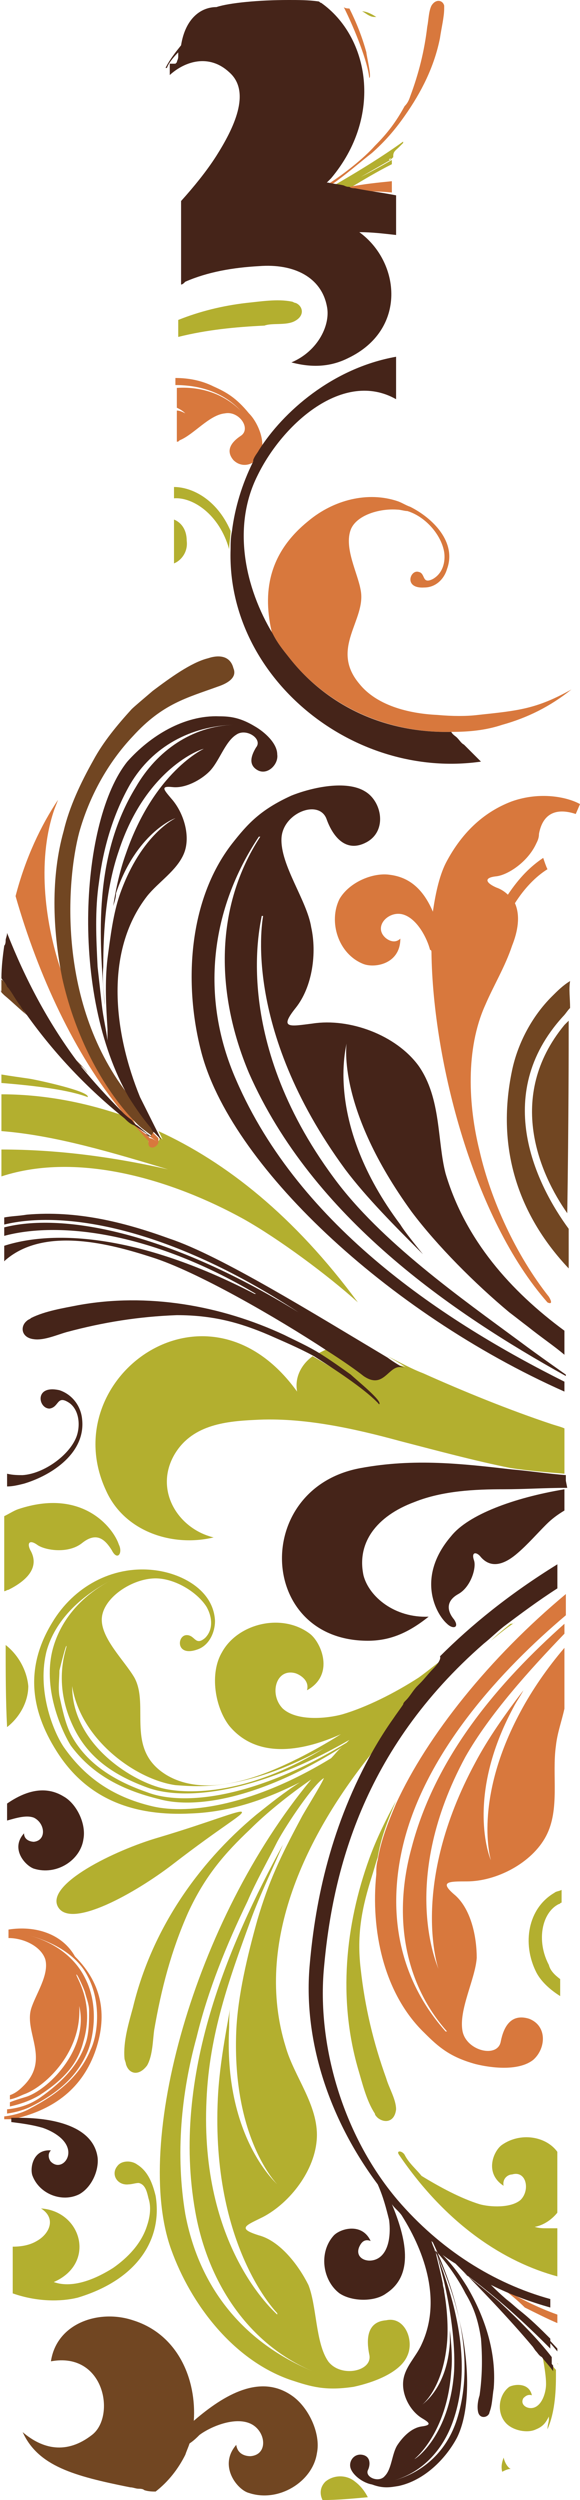 <svg version="1.1" id="图层_1" x="0px" y="0px" width="116.016px" height="499.717px" viewBox="0 0 116.016 499.717" enable-background="new 0 0 116.016 499.717" xml:space="preserve" xmlns="http://www.w3.org/2000/svg" xmlns:xlink="http://www.w3.org/1999/xlink" xmlns:xml="http://www.w3.org/XML/1998/namespace">
  <g>
    <path fill="#B3AF2F" d="M74.42,374.931c-1.98,6.225-3.113,11.602-2.266,18.676c0.85,7.639,2.547,14.713,5.094,21.787
		c0.566,1.98,1.98,4.244,1.98,6.227c-0.281,2.547-2.264,2.83-3.678,1.697c-0.283-0.283-0.566-0.566-0.566-0.85
		c-1.697-2.547-2.547-6.227-3.396-9.057c-3.961-13.863-2.545-28.578,2.264-41.879c1.416-3.961,3.396-7.922,5.377-11.602
		c-1.697,3.963-3.111,7.641-3.678,11.318C74.985,372.948,74.701,374.079,74.42,374.931z M102.151,324.562
		c-1.416,1.133-2.83,2.264-3.963,3.396c1.697-1.416,3.113-2.549,4.811-3.68C102.715,324.562,102.432,324.562,102.151,324.562z
		 M34.52,372.667c9.904-7.643,14.148-9.904,13.865-10.473c-0.283-0.564-6.225,1.98-16.694,5.094
		c-8.772,2.549-22.638,9.34-20.091,13.865C14.148,385.683,27.164,378.323,34.52,372.667z M81.492,470.854
		c-1.414,3.396-6.791,5.377-10.752,6.227c-5.658,0.85-8.488,0-12.733-1.414c-11.318-3.963-19.808-14.998-23.769-26.033
		c-7.641-21.223,4.526-65.648,28.013-93.945c-4.528,3.113-9.055,6.791-12.167,9.904c-5.093,4.811-9.055,9.338-12.45,16.693
		c-3.396,7.641-5.376,15.281-6.792,23.486c-0.283,1.98-0.283,5.094-1.415,7.074c-1.698,2.264-3.679,1.699-4.245-0.283
		c0-0.283-0.282-0.848-0.282-1.131c-0.283-3.396,0.849-7.074,1.697-10.189c3.679-15.277,12.733-28.578,24.618-38.48
		c2.83-2.264,5.66-4.527,8.773-6.508c-6.792,3.395-13.866,5.939-21.789,6.225c-11.036,0.566-20.657-2.547-26.882-12.451
		c-5.376-8.488-6.226-16.977-0.85-25.75c4.244-7.072,11.884-11.318,20.09-10.469c5.659,0.566,12.167,3.961,12.451,10.188
		c0,2.264-1.132,4.811-3.396,5.658c-4.527,1.697-4.244-2.83-2.265-2.83c1.698,0,1.698,2.264,3.68,0.566
		c1.697-1.697,1.415-4.244,0.282-6.225c-1.979-3.113-6.791-5.943-10.752-5.66c-4.526,0.283-9.903,3.961-10.187,7.924
		c-0.283,3.961,4.528,8.488,6.508,11.885c3.113,5.658-1.979,14.432,6.508,19.523c8.206,4.811,19.525,0,26.317-3.396
		c2.264-1.133,5.375-2.83,8.488-4.811c-8.207,3.678-16.979,4.811-22.355-1.697c-2.83-3.68-3.961-10.471-1.415-14.715
		c3.113-5.66,11.885-7.924,17.543-3.678c2.266,1.697,5.094,8.205-0.564,11.316c0.564-1.979-1.416-3.111-2.266-3.395
		c-3.96-1.133-5.375,4.244-2.546,7.074c2.83,2.547,8.771,1.979,11.884,1.131c4.813-1.414,10.471-4.244,15.279-7.355
		c1.982-1.416,3.963-3.113,5.66-4.246c-0.85,0.85-1.98,1.982-2.83,2.83c-0.848,0.85-1.697,1.98-2.547,2.83
		c-0.283,0.283-0.283,0.283-0.564,0.566c-0.85,0.848-1.416,1.979-2.264,2.828c-0.283,0.283-0.566,0.566-0.566,0.85
		c-0.564,0.85-1.416,1.98-1.98,2.83c-1.414,1.979-2.828,4.244-3.961,6.225c-13.299,16.412-24.052,38.201-17.543,59.141
		c1.698,5.941,6.508,11.602,6.225,18.109c-0.283,6.51-5.376,13.018-10.752,15.848c-3.396,1.697-5.376,2.264-0.849,3.678
		c4.245,1.133,7.923,5.941,9.904,9.904c1.697,4.244,1.414,11.602,3.961,15.279c2.547,3.396,9.055,1.98,8.207-1.414
		c-0.566-2.83-0.566-6.51,3.395-6.791C80.928,462.933,82.908,467.741,81.492,470.854z M29.711,357.386
		c-7.074-2.547-11.602-5.941-14.431-11.035c-5.094-9.338-1.98-16.695-1.98-17.262c0-0.85-1.132,3.68-1.415,4.811
		c0,1.697-0.283,3.396,0,5.094c0.566,2.547,1.132,5.377,2.265,7.641c2.829,5.377,7.923,9.055,15.279,11.602
		c7.357,2.83,21.788,1.131,39.898-9.902c0.283-0.283,0.283-0.283,0.564-0.566C51.216,358.519,37.068,359.933,29.711,357.386z
		 M14.43,337.013L14.43,337.013c0,11.316,11.318,18.676,17.827,20.373c4.245,1.133,16.412,1.979,32.542-7.924l0,0
		c-16.129,8.771-25.467,7.641-29.711,7.357C27.164,355.688,16.129,347.765,14.43,337.013z M66.213,351.444
		c0.85-0.85,1.414-1.699,2.264-2.264c-16.128,10.186-29.145,12.449-36.501,10.469c-8.206-1.98-13.865-5.377-17.826-10.752
		c-1.415-2.264-5.659-10.754-3.679-18.959c1.415-5.66,5.376-10.754,11.885-14.148l0,0c-6.509,3.396-11.318,8.205-13.018,14.148
		c-1.979,7.641,1.132,15.846,3.396,19.242c3.961,5.658,9.338,9.902,17.826,11.883C37.917,362.763,50.932,360.78,66.213,351.444z
		 M62.535,473.968c-12.734-5.377-20.94-17.545-23.487-31.975c-4.81-27.166,6.792-53.48,17.544-73.291
		c-1.132,2.83-4.811,10.473-6.508,15.281c-4.244,11.604-8.206,22.637-8.771,35.654c-1.415,29.428,13.583,42.443,14.147,43.01v-0.281
		c0,0-13.299-13.301-11.884-43.012c0.283-5.943,1.415-12.168,2.546-18.393c-0.283,1.414-0.283,2.828-0.283,4.244
		c-1.132,21.506,9.055,30.844,9.621,31.408l0,0c0,0-9.055-9.055-8.206-30.561c0.283-7.074,2.264-15.279,4.245-22.355
		c2.264-7.641,4.527-12.451,8.772-20.373c0.564-1.133,3.963-6.508,4.527-7.924c-1.98,1.133-7.357,9.055-9.338,12.734
		c-1.979,3.961-4.245,7.922-5.942,11.885c-4.243,8.771-7.923,17.826-10.187,27.164c-3.113,11.318-4.245,23.486-2.264,35.371
		C39.898,457.556,48.952,468.308,62.535,473.968L62.535,473.968z M100.451,428.692c-1.697,1.133-3.678,5.66,0.283,8.207
		c-0.283-1.416,0.85-2.264,1.697-2.264c2.83-0.85,3.68,3.111,1.697,5.094c-1.979,1.697-6.225,1.414-8.205,0.85
		c-3.678-1.133-7.924-3.396-11.602-5.66c-1.133-1.414-2.547-2.547-3.396-4.244c-0.564-0.85-1.699-0.85-1.133,0
		c9.621,14.148,21.223,21.506,31.693,24.336c0-3.113,0-6.227,0-9.621c-0.85,0-1.699,0-2.264,0c-0.566,0-1.416,0-2.266-0.283
		c1.697-0.283,3.396-1.416,4.527-2.83c0-3.678,0-7.924,0-12.168C109.225,426.995,104.131,426.146,100.451,428.692z M78.381,31.692
		C78.381,31.409,78.381,31.409,78.381,31.692C78.381,31.409,78.381,31.409,78.381,31.692c-0.283,0-0.283,0.283-0.564,0.283
		C77.815,31.692,78.098,31.692,78.381,31.692z M75.268,3.396c-0.85-0.566-1.98-1.132-2.83-1.132c0.566,0.283,0.85,0.566,1.414,0.849
		C74.42,3.396,74.701,3.396,75.268,3.396z M69.891,37.634c2.83-1.698,5.66-3.396,8.49-4.811l0,0l0,0c0-0.283,0-0.283,0-0.566l0,0
		c0,0,0,0,0-0.283c-1.98,1.132-3.963,2.264-6.227,3.396l0,0c1.98-1.132,3.963-2.264,5.941-3.396l0,0
		c0.283-0.283,0.283-0.283,0.566-0.565l0,0v-0.283c0-0.849,0.564-1.132,1.131-1.698l0,0l0.283-0.283l0,0c0,0,0,0,0.283-0.283l0,0
		c0,0,0,0,0.283-0.283l0,0c0,0,0,0,0-0.283l0,0l0,0l0,0l0,0l0,0c-5.094,3.678-11.318,7.357-15.848,9.904
		c1.133,0.283,1.982,0.283,3.113,0.566C68.76,37.634,69.326,37.634,69.891,37.634z M107.244,394.171
		c0.848,1.697,2.545,3.396,4.809,4.811c0-1.131,0-2.264,0-3.395c-1.131-0.852-1.979-1.699-2.264-2.83
		c-2.545-4.813-1.414-10.471,1.982-12.168c0.281,0,0.281-0.283,0.564-0.283c0-0.848,0-1.697,0-2.547
		c-0.564,0.283-1.133,0.283-1.416,0.564C105.545,381.438,104.414,388.513,107.244,394.171z M71.024,496.038
		c-1.697-1.414-4.244-1.414-5.941,0c-1.133,1.133-1.133,2.547-0.566,3.68c2.83,0,5.941-0.283,9.057-0.566
		C73.004,498.019,72.155,496.888,71.024,496.038z M100.451,494.058c0.566-0.283,1.133-0.564,1.699-0.564
		c-0.566-0.283-1.133-1.133-1.416-2.266C100.451,492.077,100.168,492.927,100.451,494.058z M111.489,472.271
		c-0.283-0.283-0.566-0.566-0.85-1.133l0,0C110.922,471.704,111.205,471.987,111.489,472.271c0,0.281,0.283,0.281,0.283,0.281
		C111.489,472.552,111.489,472.552,111.489,472.271L111.489,472.271z M108.092,469.44c-0.281-0.283-0.564-0.85-0.848-1.133
		c0.564,1.133,1.131,2.266,1.414,3.396c0.283,1.697,0.566,3.396,0.566,4.811c0,1.416-0.566,3.68-1.98,4.527
		c-1.416,0.85-3.396-0.283-2.549-1.697c0.283-0.283,0.85-0.85,1.699-0.566c-0.566-2.547-3.396-2.264-4.527-1.697
		c-2.266,1.697-2.547,5.377-0.566,7.357c1.414,1.414,4.244,1.98,5.943,1.131c1.414-0.564,1.98-1.414,2.545-2.547
		c0,0.283,0,0.283,0,0.566c0,0.564-0.281,1.133-0.281,1.98c1.131-2.547,1.697-5.941,1.697-10.471c0-0.283,0-0.848,0-1.414
		c-0.85-0.85-1.416-1.98-2.264-2.83C108.658,470.288,108.375,470.007,108.092,469.44z M0.283,198.359L0.283,198.359
		c0.283,0.283,0.283,0.283,0.565,0.566C0.566,198.642,0.566,198.359,0.283,198.359z M1.414,196.944L1.414,196.944L1.414,196.944
		L1.414,196.944z M6.224,310.13c-0.849-1.414-0.565-2.547,1.133-1.414c1.414,1.133,6.225,1.979,9.055-0.283
		c2.83-2.264,4.528-0.85,5.941,1.416c1.133,2.264,2.265,0.564,1.415-1.133c-1.132-3.396-7.356-11.318-20.091-7.074
		c-0.849,0.283-1.698,0.85-2.83,1.414c0,5.094,0,9.904,0,14.998c0.283,0,0.566-0.283,0.85-0.283
		C5.093,316.071,7.923,313.526,6.224,310.13z M1.132,328.806c0,5.377,0,11.037,0.283,16.412c2.547-1.98,4.245-5.092,4.245-8.205
		C5.376,333.899,3.677,330.786,1.132,328.806z M27.447,432.655c-1.132-0.85-3.112-0.85-3.961,0.281c-1.415,1.699,0,3.963,2.264,3.68
		c0.566,0,1.415-0.281,1.981-0.281c1.414,0.281,1.697,1.979,1.979,3.111c0.566,1.697,0.283,3.68-0.283,5.375
		c-1.132,3.68-3.961,6.51-6.791,8.49c-3.112,1.98-7.923,4.244-11.885,2.83c8.489-3.68,5.659-14.148-2.547-14.715
		c3.113,1.98,1.698,5.094-0.849,6.508c-1.415,0.85-3.113,1.133-4.812,1.133c0,3.396,0,6.508,0,9.338
		c4.812,1.697,9.621,1.697,13.017,0.85c12.167-3.68,16.979-11.885,15.563-20.375C30.559,436.616,29.711,434.069,27.447,432.655z
		 M58.856,64.233c2.264-1.132,1.697-3.113,0.283-3.679c-0.283,0-0.566-0.283-0.849-0.283c-2.83-0.566-6.225,0-9.055,0.283
		c-4.812,0.566-9.338,1.698-13.583,3.396c0,1.132,0,2.264,0,3.396c5.658-1.415,11.318-1.981,17.261-2.264
		C54.329,64.516,57.158,65.083,58.856,64.233z M45.84,109.792c0-1.132,0.283-2.547,0.283-3.679
		c-2.83-6.508-7.923-8.772-11.318-8.772c0,0.849,0,1.698,0,2.264C38.483,99.321,43.859,102.717,45.84,109.792z M37.35,108.093
		c0-2.264-1.132-3.679-2.546-4.245c0,3.396,0,6.225,0,8.772C36.219,112.054,37.634,110.357,37.35,108.093z M17.543,219.298
		c0.566-1.132-9.904-3.396-11.602-3.678c-1.98-0.283-3.962-0.566-5.659-0.849c0,0.566,0,1.132,0,1.698
		C7.357,217.034,13.865,217.884,17.543,219.298L17.543,219.298z M110.356,284.663c-8.488-2.828-17.545-6.51-25.75-10.188
		c-2.264-0.85-4.811-2.264-7.074-3.396c1.416,0.852,2.547,1.416,3.68,2.266c-3.396-1.98-3.963,4.811-8.49,1.416
		c-1.695-1.133-4.244-2.83-7.355-5.094c-0.566,0.281-1.131,0.564-1.697,0.848c2.264,1.416,4.244,2.83,6.225,4.246
		c0.85,0.564,6.51,5.375,5.66,5.658l0,0c-2.264-2.83-7.641-6.227-13.018-9.34c-1.98,1.416-3.68,3.963-3.111,7.074
		c-18.111-25.184-48.67-2.545-38.202,19.811c3.68,8.205,13.299,11.316,21.505,9.338c-7.073-1.699-11.885-9.338-7.923-16.412
		c3.396-5.943,9.904-6.791,16.129-7.074c9.62-0.566,19.809,1.697,29.147,4.244c7.641,1.979,14.996,3.961,22.07,5.377
		c3.68,0.564,7.357,0.848,10.754,1.131c0-3.113,0-6.225,0-9.055C112.336,285.229,111.205,284.946,110.356,284.663z M48.67,243.633
		c7.074,3.962,16.979,11.317,22.92,16.694c-12.732-17.26-26.315-28.013-39.898-34.238c0.282,0.566,0.565,1.132,0.849,1.698
		c-0.566-0.566-1.132-1.132-1.698-1.698l0,0c0.283,0.283,0.566,0.849,0.85,1.132c0.282,0.283,0.282,0.566,0,0.849
		c0.565,0.283,0.849,0.566,1.415,0.849c-0.566-0.283-0.85-0.566-1.415-0.849c-0.283,1.132-2.265,1.981-1.981-0.283
		c-1.132-1.132-2.264-2.264-3.112-3.396c-0.565-0.566-1.415-0.849-1.98-1.415c-8.206-2.83-16.412-4.245-24.335-4.245
		c0,2.264,0,4.811,0,7.357c10.753,0.849,22.07,4.244,34.238,7.923h0.283c-12.167-2.83-23.485-4.245-34.521-4.245
		c0,1.698,0,3.396,0,5.376C15.844,230.051,34.803,235.993,48.67,243.633z" class="color c1"/>
    <path fill="#D8783D" d="M115.166,162.705c-3.395-1.132-6.508-0.566-7.355,3.961c0,0.849-0.283,1.415-0.566,1.98
		c-1.697,3.679-5.658,6.226-7.922,6.508c-2.83,0.283-1.982,1.415,0,2.264c0.848,0.283,1.695,0.849,2.264,1.415
		c2.264-3.396,4.527-5.659,7.072-7.357c0.283,0.849,0.566,1.698,0.85,2.264c-2.264,1.415-4.527,3.678-6.508,6.791
		c1.131,2.547,0.566,5.659-0.566,8.489c-1.414,4.245-3.678,7.923-5.375,11.885c-3.963,8.772-3.396,20.09-1.133,29.146
		c2.264,9.904,7.357,20.938,13.865,29.145c0.85,1.416,0.283,1.416-0.283,1.133c-14.715-16.695-22.92-48.104-23.203-69.893
		c0-0.283,0-0.566-0.283-0.566c-0.564-2.264-2.547-6.225-5.375-7.074c-2.83-0.849-5.943,2.264-3.68,4.527
		c0.566,0.566,1.98,1.415,3.113,0.283c0,5.093-5.094,5.942-7.357,5.093c-5.094-1.98-7.074-8.489-4.811-13.016
		c1.979-3.396,6.791-5.376,10.188-4.811c4.244,0.566,6.791,3.396,8.488,7.357c0.566-3.961,1.414-7.64,2.83-10.187
		c3.678-6.792,8.488-10.188,13.016-11.885c5.66-1.98,11.035-0.849,13.584,0.566L115.166,162.705z M100.451,144.878
		c5.094-1.415,9.621-3.678,13.865-7.074c-7.072,3.962-10.752,4.245-18.676,5.094c-2.264,0.283-5.094,0.283-8.205,0
		c-5.943-0.283-12.168-1.981-15.563-6.226c-5.943-7.074,1.414-12.733,0.281-18.675c-0.564-3.396-3.395-8.489-1.98-12.167
		c1.133-2.83,5.66-4.245,9.338-3.962c0.566,0,1.416,0.283,1.98,0.283c3.68,1.132,6.793,4.811,7.357,8.206
		c0.283,1.98-0.283,4.244-2.264,5.376c-2.264,1.132-1.414-1.132-2.83-1.415c-1.697-0.566-3.111,3.396,1.133,3.113
		c2.264,0,3.961-1.698,4.527-3.679c1.98-5.376-2.83-10.187-7.357-12.451c-0.85-0.283-1.697-0.849-2.547-1.132
		c-5.941-1.98-12.732-0.283-17.826,3.961c-7.357,5.942-9.338,13.3-7.357,22.071c0,0.283,0.283,0.566,0.283,0.566
		c0.849,1.697,1.979,3.112,3.111,4.527c7.923,10.187,20.091,15.28,32.541,14.997C93.66,146.293,97.057,146.01,100.451,144.878z
		 M42.726,77.25c-2.264-1.132-4.811-1.698-7.64-1.698c0,0.566,0,0.849,0,1.415c4.812,0,9.621,1.415,13.017,5.093l0,0
		c-3.679-3.678-8.488-4.81-12.732-4.527c0,1.415,0,2.83,0,3.961c0.565,0.283,1.132,0.566,1.698,1.132l0,0
		c-0.566-0.283-1.133-0.566-1.698-0.566c0,2.264,0,4.245,0,6.226c0.283,0,0.283,0,0.565-0.283c2.83-1.132,5.942-5.093,9.056-5.376
		c2.83-0.566,5.376,3.113,3.112,4.528c-1.697,1.132-3.112,2.83-1.414,4.81c1.414,1.415,3.396,1.132,4.526,0
		c0.283-0.566,0.566-1.132,1.132-1.98c0.566-2.264-0.849-5.66-2.547-7.357C47.255,79.513,45.274,78.382,42.726,77.25z
		 M78.381,36.785c0-0.283,0-0.283,0-0.566c-2.83,0.283-5.66,0.566-8.49,1.132c-0.564,0-1.131,0.283-1.979,0.283
		c0.283,0,0.564,0,1.133,0.283c0.281,0,0.848,0,1.131,0.283c2.547,0,5.377,0,8.207,0.283c0-0.283,0-0.566,0-0.566l0,0
		C78.381,37.634,78.381,37.069,78.381,36.785z M79.229,360.499c-1.697,3.961-3.111,7.639-3.678,11.316
		c-0.283,0.852-0.283,1.98-0.283,2.83c-1.133,11.035,1.414,23.77,9.621,31.691c2.83,2.83,5.094,4.811,10.188,6.227
		c3.395,0.848,8.771,1.414,11.602-0.85c2.547-2.264,2.83-6.791-0.85-8.205c-3.678-1.133-5.094,1.697-5.66,4.525
		c-0.564,3.396-6.791,1.98-7.639-1.98c-0.85-4.244,2.547-10.469,2.83-14.713c0-4.244-1.133-9.621-4.246-12.451
		c-3.395-2.83-1.414-2.83,2.264-2.83c5.943,0,13.018-3.678,15.848-9.055c2.83-5.375,1.133-12.168,1.98-18.109
		c0.283-2.547,1.131-4.811,1.697-7.355c0-3.963,0-8.207,0-12.168c-3.396,3.961-6.508,8.488-8.771,12.732
		c-9.621,17.826-5.941,29.711-5.941,29.711l0,0c-0.283-0.564-5.096-12.732,4.525-30.561c0.566-1.131,1.416-2.264,1.98-3.396
		c-3.678,4.813-7.072,9.621-9.619,14.434c-13.301,24.617-7.357,41.313-7.357,41.313l0,0c-0.281-0.85-7.924-17.828,5.375-42.445
		c4.813-8.488,12.734-17.262,19.811-24.617c0-0.566,0-1.416,0-1.982c-13.018,11.602-25.75,26.316-30.563,44.709
		c-3.678,13.301-1.695,26.883,7.074,36.785h-0.283c-9.055-10.186-11.885-23.203-8.486-37.352
		c4.525-18.676,19.807-35.088,32.539-45.84c0-1.414,0-2.83,0-4.244C97.905,331.353,85.455,346.917,79.229,360.499z M104.979,461.233
		c2.266,1.133,4.527,2.266,6.51,3.113c0-0.564,0-1.133,0-1.697c-3.963-1.416-7.924-3.396-11.604-5.658
		C101.867,458.405,103.565,459.819,104.979,461.233z M29.994,227.504c-0.283-0.283-0.566-0.566-0.85-0.849
		c-0.849-0.566-1.697-1.415-2.546-1.981c1.133,1.132,1.98,2.264,3.112,3.396c-0.283,1.981,1.698,1.415,1.981,0.283
		C31.126,228.07,30.559,227.504,29.994,227.504L29.994,227.504z M30.559,226.372l-0.565,0.849c0.565,0.283,1.132,0.849,1.698,1.132
		c0-0.283,0-0.566,0-0.849C31.126,226.938,30.843,226.655,30.559,226.372z M26.597,223.826c-7.073-7.923-11.602-18.11-14.147-28.863
		v-0.283c-3.396-9.621-5.093-22.354-1.698-32.541c0.283-0.849,0.566-1.415,0.849-2.264c-3.396,5.093-6.508,11.602-8.488,19.241
		c4.526,15.846,11.885,31.692,21.223,43.011c0.566,0.566,1.132,1.132,1.698,1.698c0.283,0.283,0.849,0.849,1.132,1.132
		C27.164,224.675,26.881,224.392,26.597,223.826z M74.42,30.56c2.545-2.264,4.527-4.527,6.508-7.357
		c3.396-4.811,5.941-9.904,7.074-15.563c0.283-1.98,0.848-4.244,0.848-5.942c0-0.283,0-0.566,0-0.566
		c-0.281-1.132-1.695-1.415-2.547,0c-0.564,1.132-0.564,2.83-0.848,4.244c-0.566,4.811-1.699,9.338-3.396,13.865
		c-0.281,0.849-0.564,1.415-1.131,1.981c-1.697,3.113-3.396,5.376-5.941,7.923c-2.266,2.547-6.227,5.66-9.338,7.64
		c-0.283,0.283-0.566,0.566-0.85,0.849c0.85-0.283,1.414-0.849,1.697-0.849C69.326,34.805,71.873,32.542,74.42,30.56z
		 M73.852,15.563c0.566,0-0.564-4.528-0.564-5.093c-0.85-3.113-1.98-5.942-3.396-8.772c-0.281,0-0.848,0-1.131-0.283
		C71.024,5.942,73.571,12.45,73.852,15.563L73.852,15.563z M1.698,385.683c0,0.566,0,1.131,0,1.697c3.111,0,6.508,1.697,7.356,4.244
		c0.85,3.111-1.98,7.074-2.83,9.902c-1.415,4.813,3.961,10.189-1.697,15.564c-0.85,0.848-1.698,1.414-2.548,1.697
		c0,0.283,0,0.564,0,0.85c1.415-0.283,2.265-0.85,3.113-1.133c4.244-1.697,11.318-8.488,10.752-17.543l0,0
		c1.981,8.205-5.659,16.41-10.47,18.109c-0.849,0.281-1.98,0.564-3.396,1.131c0,0.283,0,0.566,0,0.85
		c2.548-0.566,4.527-1.414,5.942-2.264c4.812-3.113,7.64-6.227,8.772-10.754c2.264-7.639-1.415-12.732-1.415-13.299
		c0-0.564,1.415,2.547,1.697,3.396c0.283,1.131,0.85,2.545,0.85,3.678c0,1.98,0,4.244-0.566,6.225
		c-1.415,4.527-4.526,7.924-9.338,11.318c-1.698,1.133-3.679,1.98-6.508,2.266c0,0.281,0,0.564,0,0.848
		c1.98-0.281,3.679-0.848,4.811-1.414c5.659-2.83,9.338-6.227,11.318-11.035c0.849-1.98,2.547-8.773-0.566-14.715
		c-1.979-3.961-5.941-7.074-11.317-8.488l0,0c5.376,1.414,9.904,4.244,11.884,8.205c2.83,5.377,1.981,11.885,0.566,14.715
		c-1.98,4.813-5.942,8.488-11.885,11.602c-1.415,0.85-3.112,1.416-5.376,1.699c0,0.281,0,0.281,0,0.564c0.566,0,1.133,0,1.698,0
		c7.64-1.697,13.583-5.66,16.412-13.299c2.547-7.074,1.698-13.584-3.961-19.242C12.45,386.53,7.074,384.833,1.698,385.683z" class="color c2"/>
    <path fill="#714622" d="M114.035,201.471C114.035,201.754,114.035,201.754,114.035,201.471c-0.566,0.566-0.85,1.132-1.416,1.698
		c-14.432,15.846-5.094,33.956,1.133,42.445c0,2.547,0,5.094,0,7.922c-9.621-10.186-14.715-23.485-11.32-39.614
		c1.135-5.376,3.963-10.753,7.926-14.714c1.131-1.132,2.264-2.264,3.678-3.113C113.752,197.793,114.035,199.49,114.035,201.471z
		 M113.469,242.501c0.283-18.675,0.283-32.824,0.283-38.483c-0.283,0.283-0.566,0.566-0.85,0.849
		C101.018,219.298,108.092,234.862,113.469,242.501z M26.597,223.826c0.283,0.283,0.566,0.566,0.85,0.849
		c0.849,0.849,1.697,1.415,2.83,2.264l0.565-0.849l0,0c-0.283-0.283-0.283-0.566-0.565-0.849c-1.698-1.698-2.83-3.961-4.244-5.942
		c-14.714-18.393-12.733-43.293-10.188-52.915c1.981-7.074,5.66-13.865,10.753-19.242c5.942-6.508,10.752-7.64,16.979-9.903
		c1.698-0.566,3.961-1.698,3.112-3.679c-0.566-2.264-2.547-2.83-5.094-1.981c-3.396,0.849-7.64,3.961-11.036,6.508
		c-1.98,1.698-3.679,3.113-4.244,3.679c-2.83,3.112-5.659,6.508-7.641,10.187c-2.546,4.527-4.81,9.338-5.941,14.148
		c-2.548,9.055-2.265,19.524-0.283,29.428C14.714,205.716,19.524,216.186,26.597,223.826z M58.29,478.778
		c-6.225-4.244-13.299-0.283-19.524,5.094c0.566-8.205-3.112-17.262-12.167-20.09c-6.792-2.266-15.279,0.564-16.412,8.205
		c10.754-1.98,13.018,11.035,8.206,14.715c-5.093,3.961-9.903,2.828-13.864-0.566c3.111,6.791,10.187,8.771,21.505,11.035
		c0.565,0,1.132,0.283,1.698,0.283c0.282,0,0.849,0,1.132,0.283c0.849,0.281,1.697,0.281,2.264,0.281
		c2.547-1.979,4.527-4.525,5.942-7.355c0.282-0.85,0.565-1.414,0.849-2.264c0.849-0.566,1.415-1.133,1.981-1.697
		c2.264-1.697,7.073-3.68,10.187-2.266c3.113,1.416,3.679,6.227,0,6.51c-0.849,0-2.546-0.283-2.83-2.266
		c-3.678,4.246,0.283,9.057,2.547,9.621c5.942,1.98,12.733-2.264,13.583-7.922C64.233,486.417,61.686,481.042,58.29,478.778z
		 M4.527,201.471c-0.283-0.283-0.283-0.566-0.566-0.849c-0.849-1.132-1.415-2.264-2.264-3.396l-0.283-0.283l0,0
		c-0.283-0.283-0.566-0.849-1.132-1.132v0.283v0.283c0,0.566,0,1.132,0,1.698h-0.283c0,0,0.283,0,0.283,0.283
		c0.283,0.283,0.283,0.283,0.565,0.566c1.698,1.415,3.113,2.83,4.527,3.962C4.809,202.321,4.809,202.037,4.527,201.471z" class="color c3"/>
    <path fill="#714622" d="M29.994,227.221c-0.283-0.283-0.566-0.566-0.85-0.566C29.427,226.938,29.711,227.221,29.994,227.221
		L29.994,227.221z" class="color c3"/>
    <path fill="#714622" d="M17.543,214.488c-0.566-0.849-1.415-1.698-2.264-2.547c0.282,0.283,0.565,0.849,0.849,1.132
		C16.695,213.356,16.976,213.922,17.543,214.488z" class="color c3"/>
    <path fill="#452419" d="M1.414,197.227l0.283,0.283c0.849,1.132,1.415,2.264,2.264,3.396c0.283,0.283,0.283,0.566,0.566,0.849
		c0.282,0.283,0.565,0.849,0.849,1.132c5.66,7.923,12.167,14.714,19.525,20.656c0.565,0.566,1.132,1.132,1.979,1.415
		c0.849,0.566,1.698,1.132,2.547,1.698c0.283,0.283,0.566,0.566,0.85,0.566c0.565,0.283,1.132,0.849,1.697,1.132
		c0.566,0.283,0.85,0.566,1.415,0.849c-0.565-0.283-0.849-0.566-1.415-0.849c-0.565-0.283-1.132-0.849-1.697-1.132
		c-0.85-0.566-1.698-1.415-2.83-2.264c-0.566-0.283-0.85-0.849-1.132-1.132c-0.85-0.566-1.415-1.132-1.98-1.698
		c-2.83-2.83-5.66-5.942-8.206-9.055c-0.283-0.283-0.566-0.849-0.849-1.132c-5.659-7.64-10.188-16.129-13.865-25.467
		c0,0.566-0.283,1.132-0.283,1.415c0,0.283,0,0.849-0.283,1.132c-0.282,1.981-0.565,4.245-0.565,6.508
		C0.566,196.095,1.132,196.378,1.414,197.227C1.414,196.944,1.414,196.944,1.414,197.227z" class="color c4"/>
    <path fill="#452419" d="M29.994,225.24c0.283,0.283,0.283,0.566,0.565,0.849c0.566,0.566,1.133,1.132,1.698,1.698
		c-0.283-0.566-0.565-1.132-0.849-1.698c-1.132-2.264-2.265-4.528-3.396-6.792c-5.093-12.45-7.356-28.862,1.415-40.181
		c2.265-2.83,5.942-5.093,7.357-8.489s0-8.206-2.546-11.036c-1.415-1.698-2.265-2.547,0.282-2.264
		c2.548,0.283,5.659-1.415,7.357-3.113c1.98-1.98,3.112-5.942,5.376-7.357c1.981-1.415,5.376,0.849,3.961,2.546
		c-0.849,1.415-1.698,3.396,0.283,4.528c1.98,1.132,4.245-1.132,3.961-3.113c0-2.264-2.546-4.527-4.527-5.659
		c-2.83-1.698-4.811-1.981-7.073-1.981c-7.074-0.283-13.865,3.961-18.394,9.055c-9.338,11.602-11.602,46.406,0.283,67.063
		C27.164,221.563,28.579,223.543,29.994,225.24z M21.505,205.716c0,0.849,0,1.415,0,2.264c-0.283-2.264-0.849-4.527-1.132-7.074
		s-0.566-5.093-0.849-7.64c-0.283-5.659-0.566-11.318,0.282-16.978c0.85-6.791,2.83-13.582,6.227-19.524
		c4.526-7.64,12.167-11.602,20.656-11.885l0,0c-8.206,0.283-15.28,5.094-19.524,12.451c-8.489,13.865-7.357,29.994-6.225,43.577
		c0-1.698-0.566-4.527-0.283-7.64c0-7.357,0.565-15.846,3.112-23.203c5.376-16.412,16.412-20.374,16.979-20.374l0,0
		c0,0-9.904,4.527-15.563,20.939c-1.132,3.113-1.979,6.791-2.546,10.47c0.283-0.849,0.566-1.698,0.566-2.547
		c3.961-11.884,11.602-14.997,11.884-14.997l0,0c0,0-6.791,3.113-11.036,14.997c-1.415,3.962-1.979,8.772-2.546,13.017
		C20.939,196.378,21.221,201.189,21.505,205.716z" class="color c4"/>
    <path fill="#452419" d="M16.411,283.53c-0.283-2.547-1.98-4.811-4.527-5.658c-5.093-1.133-4.245,3.68-1.98,3.68
		c1.98-0.283,1.415-2.83,3.962-1.133c1.979,1.416,2.264,4.525,1.415,6.791c-1.415,3.68-6.508,7.355-10.752,7.641
		c-0.85,0-1.981,0-3.113-0.283c0,0.85,0,1.697,0,2.547c1.132,0,2.264-0.283,3.396-0.564C10.469,294.851,17.26,290.321,16.411,283.53
		z" class="color c4"/>
    <path fill="#452419" d="M30.277,251.274c9.055,2.828,25.184,12.166,35.086,18.676c3.113,1.98,5.943,3.961,7.357,5.094
		c4.527,3.111,5.094-3.396,8.488-1.416c-1.131-0.564-2.547-1.414-3.678-2.264c-14.715-8.771-33.391-20.373-43.578-23.769
		c-9.338-3.396-18.676-5.66-28.58-4.811c-1.698,0.283-3.112,0.283-4.527,0.566c0,0.566,0,1.132,0,1.415
		c11.603-2.83,32.541,0.283,58.857,17.542l0,0C32.539,245.613,11.882,242.5,0.846,245.33c0,0.566,0,1.132,0,1.698
		c10.471-2.83,28.862-1.132,50.368,11.602h-0.283c-23.485-12.167-40.464-12.734-50.085-9.622c0,1.132,0,1.981,0,3.112l0.283-0.281
		C9.053,245.048,22.353,248.727,30.277,251.274z" class="color c4"/>
    <path fill="#452419" d="M83.756,213.073c-4.527-6.225-13.865-9.621-21.221-8.489c-4.528,0.566-6.792,1.132-3.396-3.113
		c3.395-4.245,4.244-11.036,3.111-16.129c-0.848-5.376-6.224-12.451-5.942-17.827c0.283-5.093,7.641-7.923,9.055-3.678
		c1.133,3.112,3.68,6.791,7.924,4.527s3.111-8.206-0.283-10.187c-3.68-2.264-10.471-0.849-14.714,0.849
		c-6.225,2.83-8.772,5.659-11.884,9.621c-8.772,11.318-9.621,28.013-6.227,41.313c5.66,22.638,37.069,52.349,72.723,68.193
		c0-0.564,0-1.414,0-1.979c-23.77-11.887-52.914-30.843-65.648-60.271c-7.356-16.695-5.093-34.239,4.527-48.67h0.283
		c-9.056,13.865-9.056,31.126-2.265,47.255c12.733,28.862,40.463,47.821,63.385,60.554v-0.281c0,0-5.66-3.963-9.057-6.51
		c-11.883-8.771-28.012-20.09-37.35-32.824c-20.941-28.297-14.433-51.5-14.433-52.349h0.283c0,0.283-4.527,22.071,16.414,50.651
		c4.244,5.659,10.186,11.602,15.563,16.979c-1.133-1.416-3.68-4.528-4.527-5.943c-15.279-20.374-10.752-35.654-10.752-36.22l0,0
		c0,0.283-1.98,13.016,13.016,33.673c5.094,6.791,12.734,14.431,19.525,20.089c1.131,0.85,2.547,1.98,3.678,2.83
		c2.83,2.264,5.377,3.961,7.357,5.66c0-1.699,0-3.113,0-4.813c-10.752-7.922-19.809-18.109-23.77-31.408
		C87.436,228.07,88.285,219.582,83.756,213.073z" class="color c4"/>
    <path fill="#452419" d="M51.782,89.983c-0.283,0.566-0.85,1.132-1.132,1.98v0.283c-2.265,4.527-3.679,9.338-4.244,13.865
		c-0.283,1.415-0.283,2.547-0.283,3.679c-0.849,25.467,24.334,46.123,50.084,42.445c-1.131-1.132-2.264-2.264-3.396-3.396
		c-0.564-0.283-0.848-0.849-1.414-1.415c-0.283-0.283-0.85-0.566-1.133-1.132c-12.732,0.283-24.617-4.811-32.541-14.997
		c-1.132-1.415-2.264-2.83-3.111-4.527c-5.66-9.338-8.206-21.506-3.113-31.692c5.093-10.47,17.261-21.223,27.73-15.28
		c0-1.132,0-2.546,0-3.678c0-0.283,0-0.283,0-0.566c0-0.566,0-1.132,0-1.698c0-0.283,0-0.565,0-1.132c0-0.566,0-0.849,0-1.415
		C66.496,73.571,56.593,82.343,51.782,89.983z" class="color c4"/>
    <path fill="#452419" d="M35.653,10.47c0,0.283,0,0.565,0,0.849c0,0.566-0.283,0.849-0.283,1.132l0,0c0,0,0,0-0.283,0.283l0,0
		c0,0,0,0-0.283,0l0,0c0,0,0,0-0.283,0l0,0c0,0,0,0-0.282,0c0,0,0,0-0.283,0l0,0l0,0l0,0l0,0l0,0c0,0,0,0,0,0.283l0,0V13.3l0,0
		c0,0,0,0,0,0.283l0,0v0.283l0,0c0,0,0,0.283,0,0.566c0,0.283,0,0.283,0,0.566c3.113-2.83,7.923-4.245,11.885-0.566
		c4.527,3.961,0.849,11.318-2.547,16.695c-1.981,3.113-4.527,6.225-7.074,9.055c0,1.981,0,4.528,0,7.074c0,0.283,0,0.566,0,0.566
		c0,0.566,0,0.849,0,1.415c0,0.283,0,0.283,0,0.566c0,1.415,0,2.83,0,4.527c0,0.566,0,1.132,0,1.98c0,0.283,0,0.283,0,0.566
		c0.283,0,0.566-0.283,0.85-0.566c4.526-1.981,9.62-2.83,14.714-3.113c7.074-0.566,12.451,2.264,13.582,7.923
		c0.85,3.679-1.697,9.055-7.074,11.319c4.246,1.132,7.923,0.849,11.32-0.849c11.883-5.659,10.469-19.241,2.264-25.184
		c2.547,0,4.811,0.283,7.355,0.566c0-1.698,0-3.396,0-4.811v-0.283c0-0.566,0-0.849,0-1.415l0,0c0-0.566,0-0.849,0-1.415
		c-2.828-0.566-5.377-0.849-8.205-1.415c-0.283,0-0.85,0-1.133-0.283c-0.281,0-0.564,0-1.131-0.283
		c-1.133-0.283-1.98-0.283-3.113-0.566h-0.283l0,0c0.283-0.283,0.566-0.566,0.85-0.849c10.471-12.45,7.641-28.296-1.979-35.088
		c-0.283,0-0.283-0.283-0.566-0.283C61.688,0,59.707,0,57.725,0c-5.941,0-11.884,0.565-14.431,1.415
		c-3.113,0-6.225,2.264-7.074,7.64c-1.132,1.415-2.264,2.83-3.111,4.527h0.282C33.673,12.734,34.52,11.602,35.653,10.47z" class="color c4"/>
    <path fill="#452419" d="M101.301,459.536c3.961,3.678,7.357,7.074,10.188,10.471c0-0.283,0-0.283,0-0.566
		C108.658,466.327,105.262,462.933,101.301,459.536z" class="color c4"/>
    <path fill="#452419" d="M89.416,324.562c1.133,1.133,2.547,0.85,1.414-0.848c-1.414-1.699-1.697-3.682,0.85-5.096
		s3.68-5.377,3.113-6.791c-0.566-1.697,0.566-1.697,1.414-0.564c2.264,2.547,5.094,1.131,7.357-0.85
		c1.98-1.697,3.961-3.963,5.66-5.658c1.131-1.135,2.264-1.98,3.678-2.83c0-1.414,0-2.83,0-4.244
		c-10.188,1.697-19.242,5.094-22.639,9.338C83.192,315.224,87.153,322.579,89.416,324.562z" class="color c4"/>
    <path fill="#452419" d="M86.586,333.616c-0.848,0.85-1.697,1.98-2.547,2.828c-0.283,0.283-0.283,0.283-0.564,0.566
		c-0.85,0.85-1.416,1.98-2.264,2.83c-0.283,0.283-0.566,0.564-0.566,0.85c-0.564,0.848-1.414,1.98-1.98,2.828
		c-1.414,1.98-2.828,4.244-3.961,6.227c-8.488,14.996-11.604,29.994-12.732,42.729c-1.416,14.998,3.678,30.844,13.582,44.143
		c1.131,2.547,1.697,4.811,2.264,7.074c0.283,1.98,0.283,5.658-1.697,7.357c-1.98,1.697-5.377,0.564-4.244-1.98
		c0.281-0.566,0.848-1.697,2.264-1.133c-1.697-3.678-5.941-2.547-7.355-1.131c-3.113,3.396-2.266,9.055,1.131,11.602
		c2.547,1.697,7.074,1.697,9.338,0c5.66-3.68,3.961-11.035,1.133-17.826c0.564,0.848,1.414,1.414,1.98,2.264
		c4.811,7.639,7.922,17.26,3.961,25.75c-1.133,2.547-3.396,4.527-3.678,7.357c-0.283,2.828,1.414,5.941,3.678,7.355
		c1.414,0.85,2.264,1.414,0,1.697c-1.98,0.283-3.678,1.98-4.813,3.68c-1.131,1.697-1.131,4.811-2.547,6.225
		c-1.131,1.416-3.961,0.283-3.395-1.133c0.564-1.131,0.564-2.828-1.133-3.111s-2.828,1.416-2.264,2.83
		c0.566,1.414,2.547,2.83,4.244,3.111c2.266,0.85,3.68,0.566,5.377,0.283c5.094-1.131,9.338-5.377,11.602-9.621
		c3.963-7.922,1.98-24.617-4.527-37.635c2.264,2.264,4.811,5.943,6.225,8.771c1.699,2.83,2.549,5.377,3.113,9.057
		c0.283,3.678,0.283,7.355-0.283,11.316c-0.281,0.852-0.564,2.266-0.281,3.396c0.281,1.133,1.416,1.133,1.98,0.566
		c0,0,0.281-0.283,0.281-0.566c0.566-1.414,0.566-3.111,0.85-4.811c0.566-7.072-1.695-14.146-5.377-20.373
		c-1.414-2.264-2.828-4.244-4.811-6.227c0,0-0.564-0.564-1.131-0.848c1.131,0.848,2.264,1.697,3.678,2.547
		c4.811,4.811,10.754,11.035,15.281,16.412c0.283,0.281,0.564,0.848,0.85,1.131c0.281,0.283,0.564,0.85,1.131,1.133
		c0.85,1.131,1.697,1.98,2.266,2.828c0-0.281,0-0.848,0-1.131c-0.283-0.283-0.566-0.85-1.133-1.133l0,0
		c0.281,0.283,0.564,0.85,0.85,1.133l0,0c0-0.566,0-1.133,0-1.697c-2.83-3.68-6.508-7.357-10.471-11.037l0,0
		c-2.264-1.979-4.811-3.961-7.357-5.941l0,0c7.074,5.094,12.732,10.471,17.545,15.279c0-0.564,0-1.131,0-1.979
		c-1.98-1.98-3.961-3.963-6.508-5.943c-1.699-1.414-3.396-2.83-5.096-4.527l-0.281-0.281c3.961,1.979,7.924,3.395,11.885,4.525
		c0-0.564,0-1.131,0-1.695c-11.318-3.113-22.072-9.904-30.563-19.809c-11.033-13.018-16.129-31.127-14.713-46.406
		c1.697-18.959,7.641-43.578,31.977-64.799c1.414-1.133,2.547-2.264,3.961-3.396c3.395-2.547,6.791-5.094,10.752-7.641
		c0-1.697,0-3.111,0-4.811c-9.621,5.941-17.26,12.168-23.486,18.393C88.285,331.636,87.436,332.769,86.586,333.616z M86.586,448.218
		C86.869,448.501,86.869,448.501,86.586,448.218L86.586,448.218c4.244,9.055,8.773,22.92,4.813,35.371
		c-1.98,6.225-6.51,10.469-12.451,12.166l0,0c5.66-1.697,9.902-6.225,11.885-12.449c3.68-11.318,0-23.77-3.396-32.541
		c0.283,1.131,0.85,3.111,1.414,5.377c1.135,5.092,2.266,11.883,1.98,17.826c-0.848,12.732-7.639,17.543-7.922,17.543l0,0
		c0,0,6.508-5.094,7.355-17.543c0.283-2.547,0-5.66-0.281-8.207c0,0.566,0,1.982,0,2.547c-0.566,9.055-5.377,12.168-5.66,12.451l0,0
		c0,0,4.244-3.113,5.094-12.451c0.283-3.111,0-7.074-0.566-10.186c0-0.566-0.281-1.133-0.281-1.699
		c-0.566-2.828-1.133-4.811-1.414-6.225c0-0.283-0.566-1.133-0.852-2.264L86.586,448.218z" class="color c4"/>
    <path fill="#452419" d="M113.186,295.981c0-0.281,0-0.848,0-1.131c-3.68-0.283-7.357-0.85-10.754-1.133
		c-9.902-1.131-19.523-2.264-30.277-0.281c-21.788,3.961-20.656,34.521,1.416,34.521c4.244,0,7.922-1.416,12.168-4.813
		c-6.791,0.283-11.887-3.961-13.018-8.205c-1.414-6.51,2.547-11.885,10.188-14.715c5.658-2.264,12.168-2.547,17.826-2.547
		c4.244,0,8.207-0.283,12.732-0.283L113.186,295.981z" class="color c4"/>
    <path fill="#452419" d="M75.834,280.7L75.834,280.7c0.85-0.564-4.811-5.092-5.66-5.939c-1.979-1.416-3.961-2.83-6.225-4.246
		c-2.264-1.414-4.811-2.545-7.074-3.678c-12.733-5.941-27.448-8.488-41.313-5.941c-2.829,0.564-6.508,1.131-9.338,2.545
		c-0.282,0.283-0.565,0.283-0.849,0.566c-1.415,1.133-1.132,3.395,1.415,3.68c1.979,0.283,4.527-0.85,6.508-1.416
		c7.357-1.98,14.431-3.111,22.071-3.395c7.074,0,12.45,1.412,18.393,3.961c2.547,1.133,5.943,2.547,9.054,4.242
		C68.194,274.478,73.571,278.155,75.834,280.7z" class="color c4"/>
    <path fill="#452419" d="M6.791,363.327c2.264,1.133,2.546,4.527,0,4.811c-0.566,0-1.981-0.281-1.981-1.697
		c-2.83,3.113,0.283,6.508,1.981,7.074c4.527,1.416,9.338-1.697,9.904-5.941c0.565-3.113-1.415-7.074-3.961-8.488
		c-3.68-2.266-7.641-1.133-11.319,1.414c0,1.133,0,2.264,0,3.396C3.394,363.327,5.376,362.763,6.791,363.327z" class="color c4"/>
    <path fill="#452419" d="M3.961,423.317c-0.566,0-1.132,0-1.698,0v0.281c0,0.283,0,0.566,0,0.566
		c2.265,0.283,4.244,0.566,6.226,1.133c1.697,0.566,4.526,1.979,5.093,4.244c0.566,2.264-1.698,4.244-3.396,2.547
		c-0.282-0.283-0.849-1.416,0-2.264c-3.679-0.283-4.244,3.678-3.679,5.094c1.415,3.678,5.942,5.375,9.338,3.678
		c2.547-1.414,3.961-4.811,3.68-7.355C18.675,425.015,10.752,423.317,3.961,423.317z" class="color c4"/>
    <path fill="#452419" d="M86.02,447.368c0,0,0,0.283,0.283,0.283h0.283l0,0C86.303,447.651,86.02,447.651,86.02,447.368z" class="color c4"/>
  </g>
</svg>